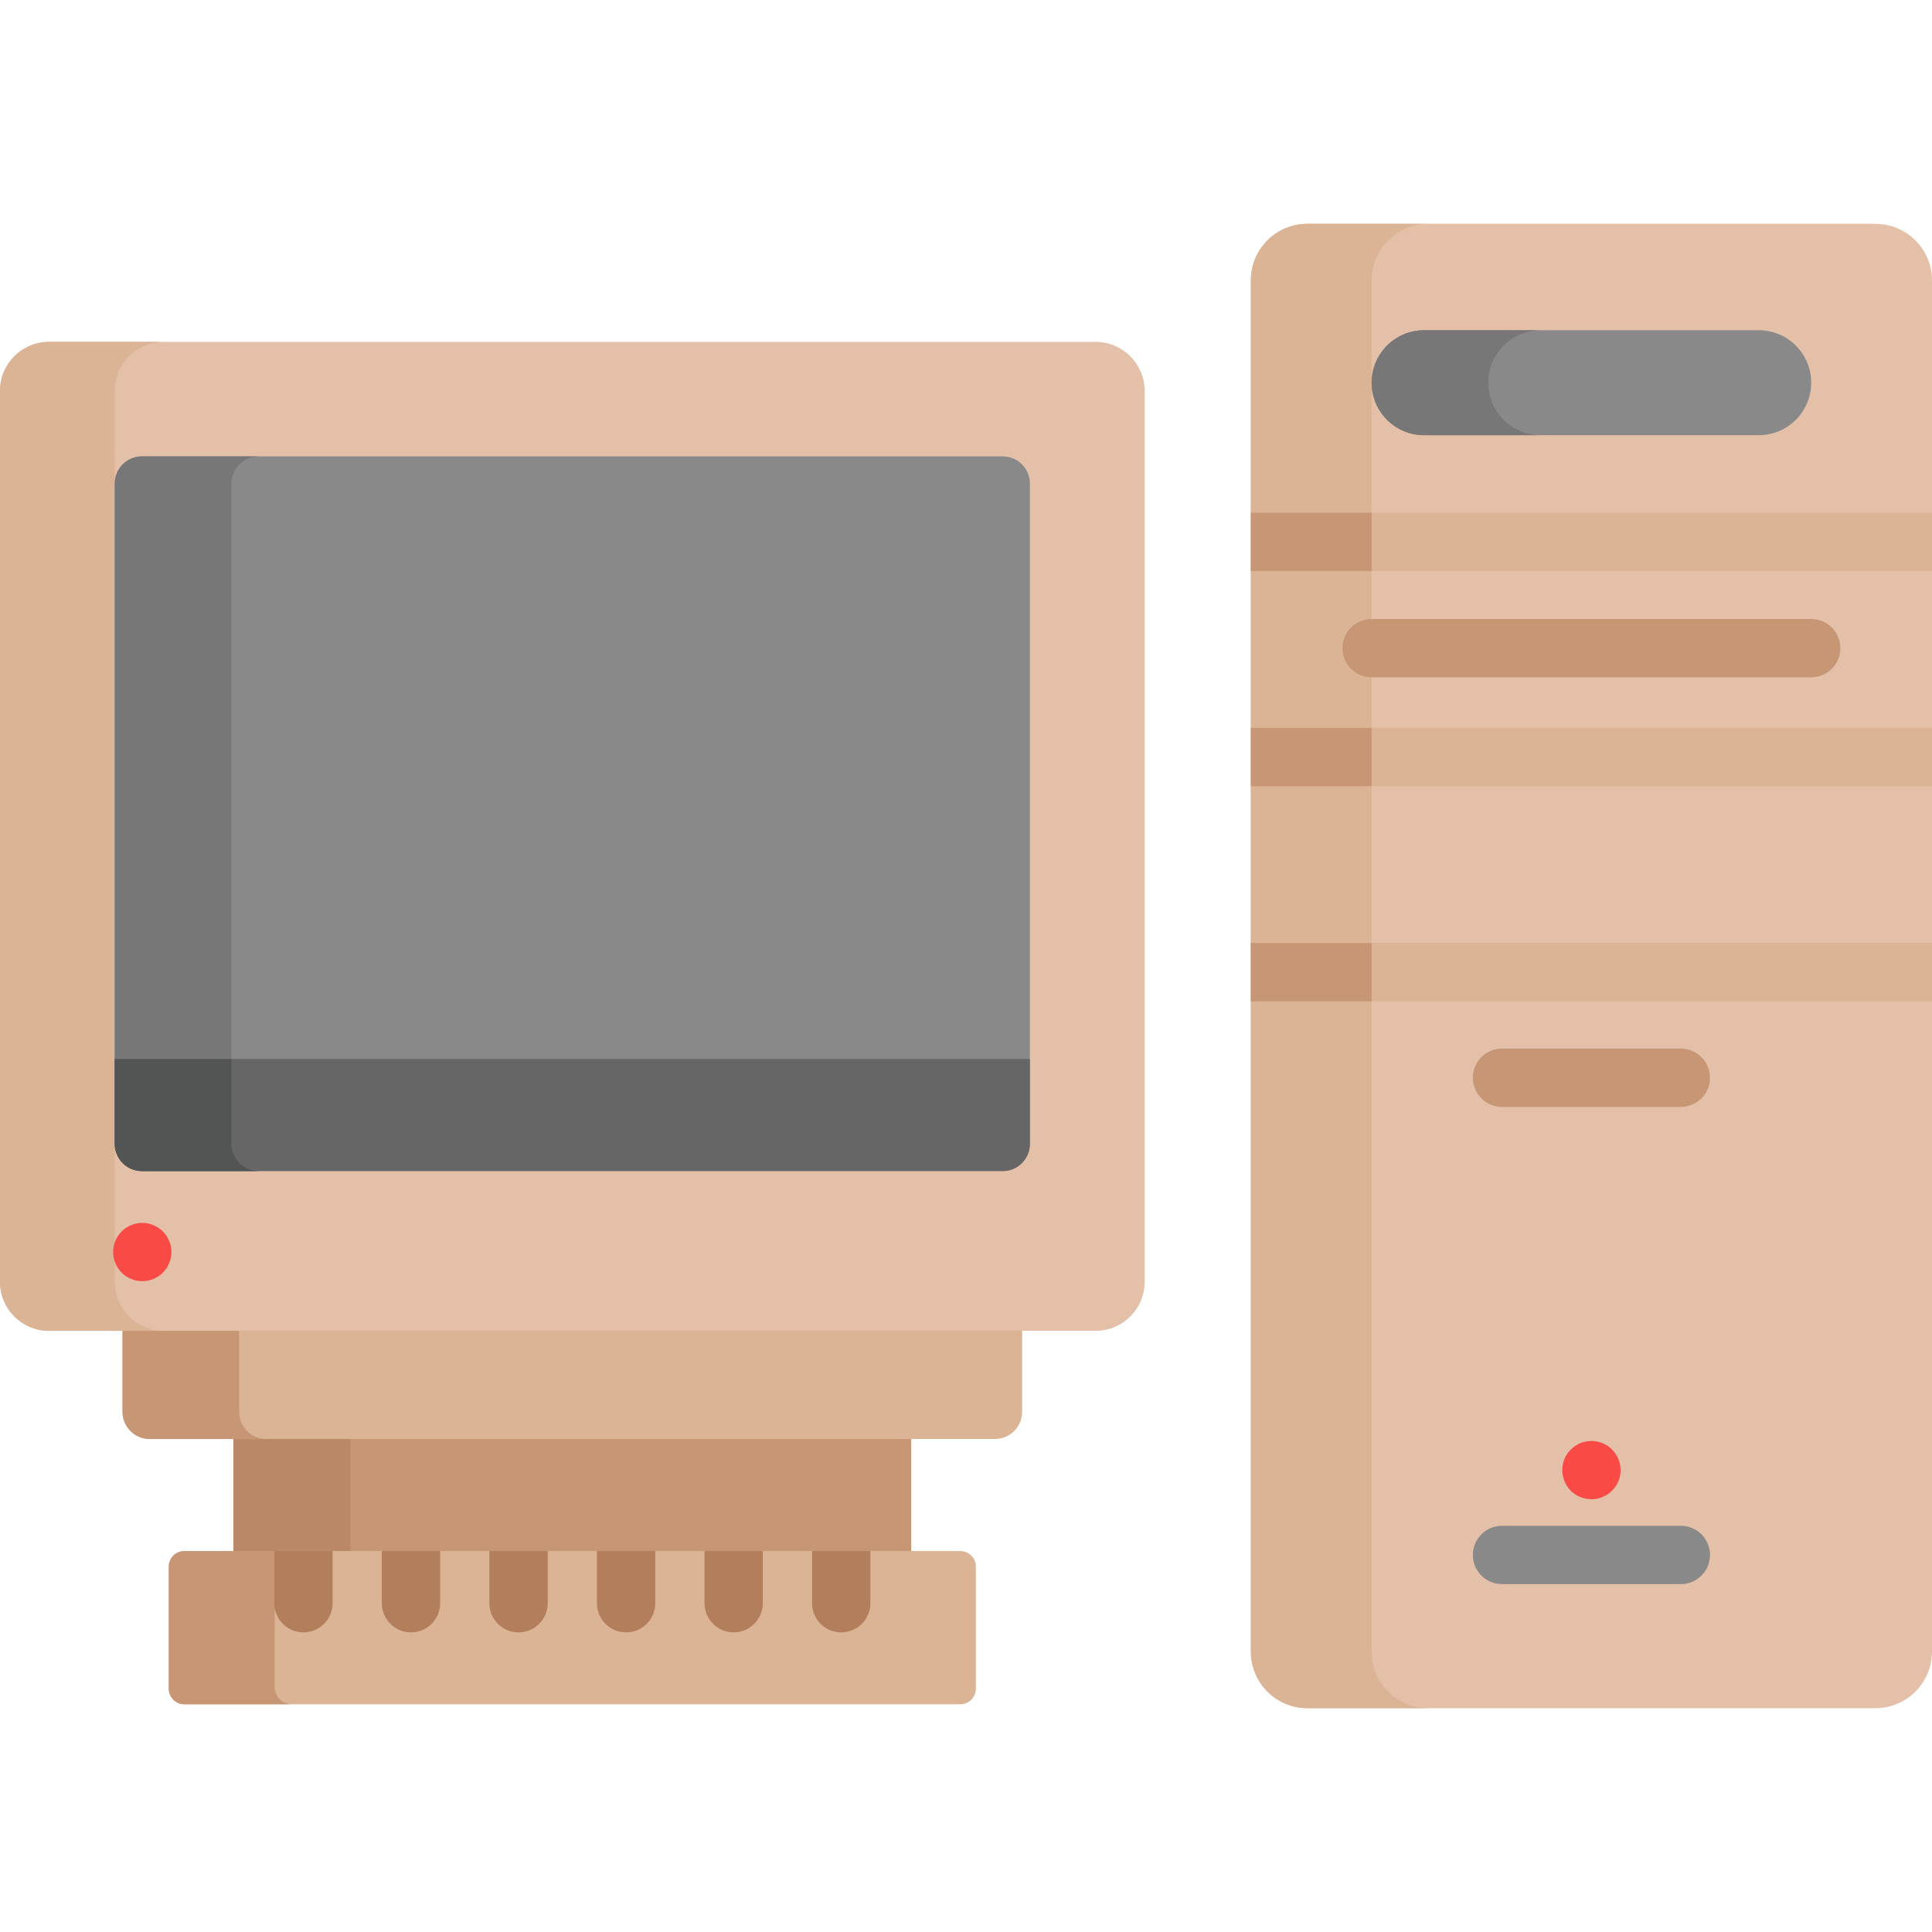 <?xml version="1.0" encoding="iso-8859-1"?>
<!-- Generator: Adobe Illustrator 19.0.0, SVG Export Plug-In . SVG Version: 6.00 Build 0)  -->
<svg version="1.1" id="Capa_1" xmlns="http://www.w3.org/2000/svg" xmlns:xlink="http://www.w3.org/1999/xlink" x="0px" y="0px"
	 viewBox="0 0 512.001 512.001" style="enable-background:new 0 0 512.001 512.001;" xml:space="preserve">
<path style="fill:#C69675;" d="M241.482,411.301v-30.588c0-5.217-2.539-9.446-5.67-9.446H67.531c-3.132,0-5.67,4.229-5.67,9.446
	v30.588c0,5.218,2.538,9.447,5.67,9.447h168.281C238.943,420.748,241.482,416.519,241.482,411.301z"/>
<path style="fill:#BA8867;" d="M92.86,411.301v-30.588c0-5.217,2.538-9.446,5.67-9.446H67.531c-3.132,0-5.67,4.23-5.67,9.446v30.588
	c0,5.218,2.538,9.447,5.67,9.447H98.53C95.398,420.748,92.86,416.519,92.86,411.301z"/>
<path style="fill:#DBB395;" d="M270.874,374.141v-22.486H32.47v22.486c0,3.983,3.229,7.212,7.212,7.212h223.98
	C267.645,381.353,270.874,378.124,270.874,374.141z"/>
<path style="fill:#C69675;" d="M63.377,374.141v-22.486H32.47v22.486c0,3.983,3.229,7.212,7.212,7.212h30.907
	C66.606,381.352,63.377,378.124,63.377,374.141z"/>
<path style="fill:#DBB395;" d="M254.498,451.655H48.845c-2.275,0-4.119-1.844-4.119-4.119v-32.367c0-2.275,1.844-4.119,4.119-4.119
	h205.653c2.275,0,4.119,1.844,4.119,4.119v32.367C258.617,449.811,256.773,451.655,254.498,451.655z"/>
<path style="fill:#C69675;" d="M72.8,447.05v-36H48.845c-2.275,0-4.119,1.844-4.119,4.119v32.367c0,2.275,1.844,4.119,4.119,4.119
	h28.561C74.862,451.655,72.8,449.594,72.8,447.05z"/>
<g>
	<path style="fill:#B27E5B;" d="M108.916,432.596c4.267,0,7.727-3.459,7.727-7.727V411.05H101.19v13.819
		C101.19,429.137,104.649,432.596,108.916,432.596z"/>
	<path style="fill:#B27E5B;" d="M80.413,432.596c4.267,0,7.727-3.459,7.727-7.727V411.05H72.686v13.819
		C72.686,429.137,76.146,432.596,80.413,432.596z"/>
	<path style="fill:#B27E5B;" d="M137.42,432.596c4.267,0,7.727-3.459,7.727-7.727V411.05h-15.454v13.819
		C129.693,429.137,133.152,432.596,137.42,432.596z"/>
	<path style="fill:#B27E5B;" d="M215.203,411.05v13.819c0,4.268,3.459,7.727,7.727,7.727s7.727-3.459,7.727-7.727V411.05H215.203z"
		/>
	<path style="fill:#B27E5B;" d="M165.924,432.596c4.267,0,7.727-3.459,7.727-7.727V411.05h-15.454v13.819
		C158.197,429.137,161.656,432.596,165.924,432.596z"/>
	<path style="fill:#B27E5B;" d="M194.427,432.596c4.267,0,7.727-3.459,7.727-7.727V411.05H186.7v13.819
		C186.7,429.137,190.16,432.596,194.427,432.596z"/>
</g>
<path style="fill:#E5C0A8;" d="M497.011,59.316H346.475c-8.278,0-14.989,6.711-14.989,14.988c0,20.331,0,348.659,0,363.393
	c0,8.278,6.711,14.988,14.989,14.988h150.537c8.278,0,14.989-6.711,14.989-14.988c0-6.256,0-347.575,0-363.393
	C512,66.027,505.289,59.316,497.011,59.316z"/>
<path style="fill:#DBB395;" d="M363.5,437.698c0-6.256,0-347.575,0-363.393c0-8.278,6.711-14.988,14.989-14.988h-32.014
	c-8.278,0-14.989,6.711-14.989,14.988c0,20.331,0,348.659,0,363.393c0,8.277,6.711,14.988,14.989,14.988h32.014
	C370.21,452.685,363.5,445.975,363.5,437.698z"/>
<path style="fill:#E5C0A8;" d="M290.363,352.685H12.981C5.812,352.685,0,346.873,0,339.704V103.586
	c0-7.169,5.812-12.981,12.981-12.981h277.382c7.169,0,12.981,5.812,12.981,12.981v236.118
	C303.343,346.873,297.532,352.685,290.363,352.685z"/>
<path style="fill:#DBB395;" d="M30.409,339.704V103.586c0-7.169,5.812-12.981,12.981-12.981H12.981C5.812,90.605,0,96.417,0,103.586
	v236.119c0,7.169,5.812,12.981,12.981,12.981H43.39C36.221,352.685,30.409,346.873,30.409,339.704z"/>
<path style="fill:#898989;" d="M265.722,310.347H37.621c-3.983,0-7.212-3.229-7.212-7.212V128.158c0-3.983,3.229-7.212,7.212-7.212
	h228.102c3.983,0,7.212,3.229,7.212,7.212v174.977C272.934,307.118,269.705,310.347,265.722,310.347z"/>
<path style="fill:#777777;" d="M61.317,303.135V128.158c0-3.983,3.229-7.211,7.212-7.211H37.621c-3.983,0-7.212,3.229-7.212,7.211
	v174.977c0,3.983,3.229,7.212,7.212,7.212h30.907C64.545,310.347,61.317,307.118,61.317,303.135z"/>
<path style="fill:#898989;" d="M466.078,87.514h-25.792c-4.923,0-58.648,0-62.878,0c-7.682,0-13.908,6.227-13.908,13.908
	c0,7.682,6.227,13.908,13.908,13.908h22.354h18.169h7.624h14.731h25.792c7.682,0,13.908-6.227,13.908-13.908
	S473.76,87.514,466.078,87.514z"/>
<path style="fill:#777777;" d="M394.407,101.423c0-7.682,6.227-13.908,13.908-13.908c-7.806,0-23.089,0-30.907,0
	c-7.682,0-13.908,6.227-13.908,13.908s6.227,13.908,13.908,13.908h22.354h8.553C400.634,115.331,394.407,109.104,394.407,101.423z"
	/>
<path style="fill:#666666;" d="M272.934,303.135v-22.486H30.409v22.486c0,3.983,3.229,7.212,7.212,7.212h228.101
	C269.705,310.347,272.934,307.118,272.934,303.135z"/>
<path style="fill:#535454;" d="M61.317,303.135v-22.486H30.409v22.486c0,1.991,0.807,3.794,2.112,5.099s3.108,2.112,5.099,2.112
	h30.907C64.545,310.347,61.317,307.118,61.317,303.135z"/>
<g>
	<path style="fill:#F94A46;" d="M37.689,339.524c-2.029,0-4.018-0.824-5.46-2.256c-1.432-1.433-2.256-3.431-2.256-5.46
		c0-0.505,0.051-1.02,0.144-1.515c0.103-0.494,0.247-0.979,0.443-1.442c0.196-0.474,0.433-0.918,0.711-1.34s0.608-0.814,0.958-1.174
		c1.792-1.793,4.461-2.617,6.975-2.112c0.495,0.103,0.978,0.248,1.442,0.443c0.474,0.196,0.917,0.433,1.339,0.711
		c0.423,0.278,0.814,0.608,1.175,0.958c1.432,1.443,2.267,3.431,2.267,5.471c0,0.504-0.052,1.009-0.154,1.504
		c-0.103,0.494-0.248,0.978-0.443,1.442c-0.196,0.474-0.433,0.918-0.711,1.339c-0.278,0.423-0.608,0.814-0.958,1.175
		c-0.361,0.35-0.752,0.68-1.175,0.958c-0.422,0.279-0.865,0.515-1.339,0.711c-0.464,0.195-0.948,0.34-1.442,0.443
		C38.709,339.483,38.194,339.524,37.689,339.524z"/>
	<path style="fill:#F94A46;" d="M418.787,396.724c-4.998-2.006-6.443-8.677-2.504-12.59c2.851-2.93,7.864-3.075,10.921,0
		c0.738,0.719,1.345,1.694,1.669,2.504c0.196,0.464,0.35,0.948,0.443,1.442c0.103,0.505,0.155,1.01,0.155,1.515
		C429.471,395.124,423.804,398.835,418.787,396.724z"/>
</g>
<g>
	<rect x="331.49" y="135.881" style="fill:#DBB395;" width="180.51" height="15.454"/>
	<rect x="331.49" y="192.891" style="fill:#DBB395;" width="180.51" height="15.454"/>
	<rect x="331.49" y="249.901" style="fill:#DBB395;" width="180.51" height="15.454"/>
</g>
<g>
	<rect x="331.49" y="135.881" style="fill:#C69675;" width="32.01" height="15.454"/>
	<rect x="331.49" y="192.891" style="fill:#C69675;" width="32.01" height="15.454"/>
	<rect x="331.49" y="249.901" style="fill:#C69675;" width="32.01" height="15.454"/>
	<path style="fill:#C69675;" d="M479.986,179.499H363.499c-4.267,0-7.727-3.459-7.727-7.727s3.459-7.727,7.727-7.727h116.487
		c4.267,0,7.727,3.459,7.727,7.727S484.254,179.499,479.986,179.499z"/>
	<path style="fill:#C69675;" d="M445.44,293.341h-47.393c-4.267,0-7.727-3.459-7.727-7.727c0-4.268,3.459-7.727,7.727-7.727h47.393
		c4.267,0,7.727,3.459,7.727,7.727C453.167,289.882,449.707,293.341,445.44,293.341z"/>
</g>
<path style="fill:#898989;" d="M445.44,419.807h-47.393c-4.267,0-7.727-3.459-7.727-7.727c0-4.268,3.459-7.727,7.727-7.727h47.393
	c4.267,0,7.727,3.459,7.727,7.727S449.707,419.807,445.44,419.807z"/>
<g>
</g>
<g>
</g>
<g>
</g>
<g>
</g>
<g>
</g>
<g>
</g>
<g>
</g>
<g>
</g>
<g>
</g>
<g>
</g>
<g>
</g>
<g>
</g>
<g>
</g>
<g>
</g>
<g>
</g>
</svg>
